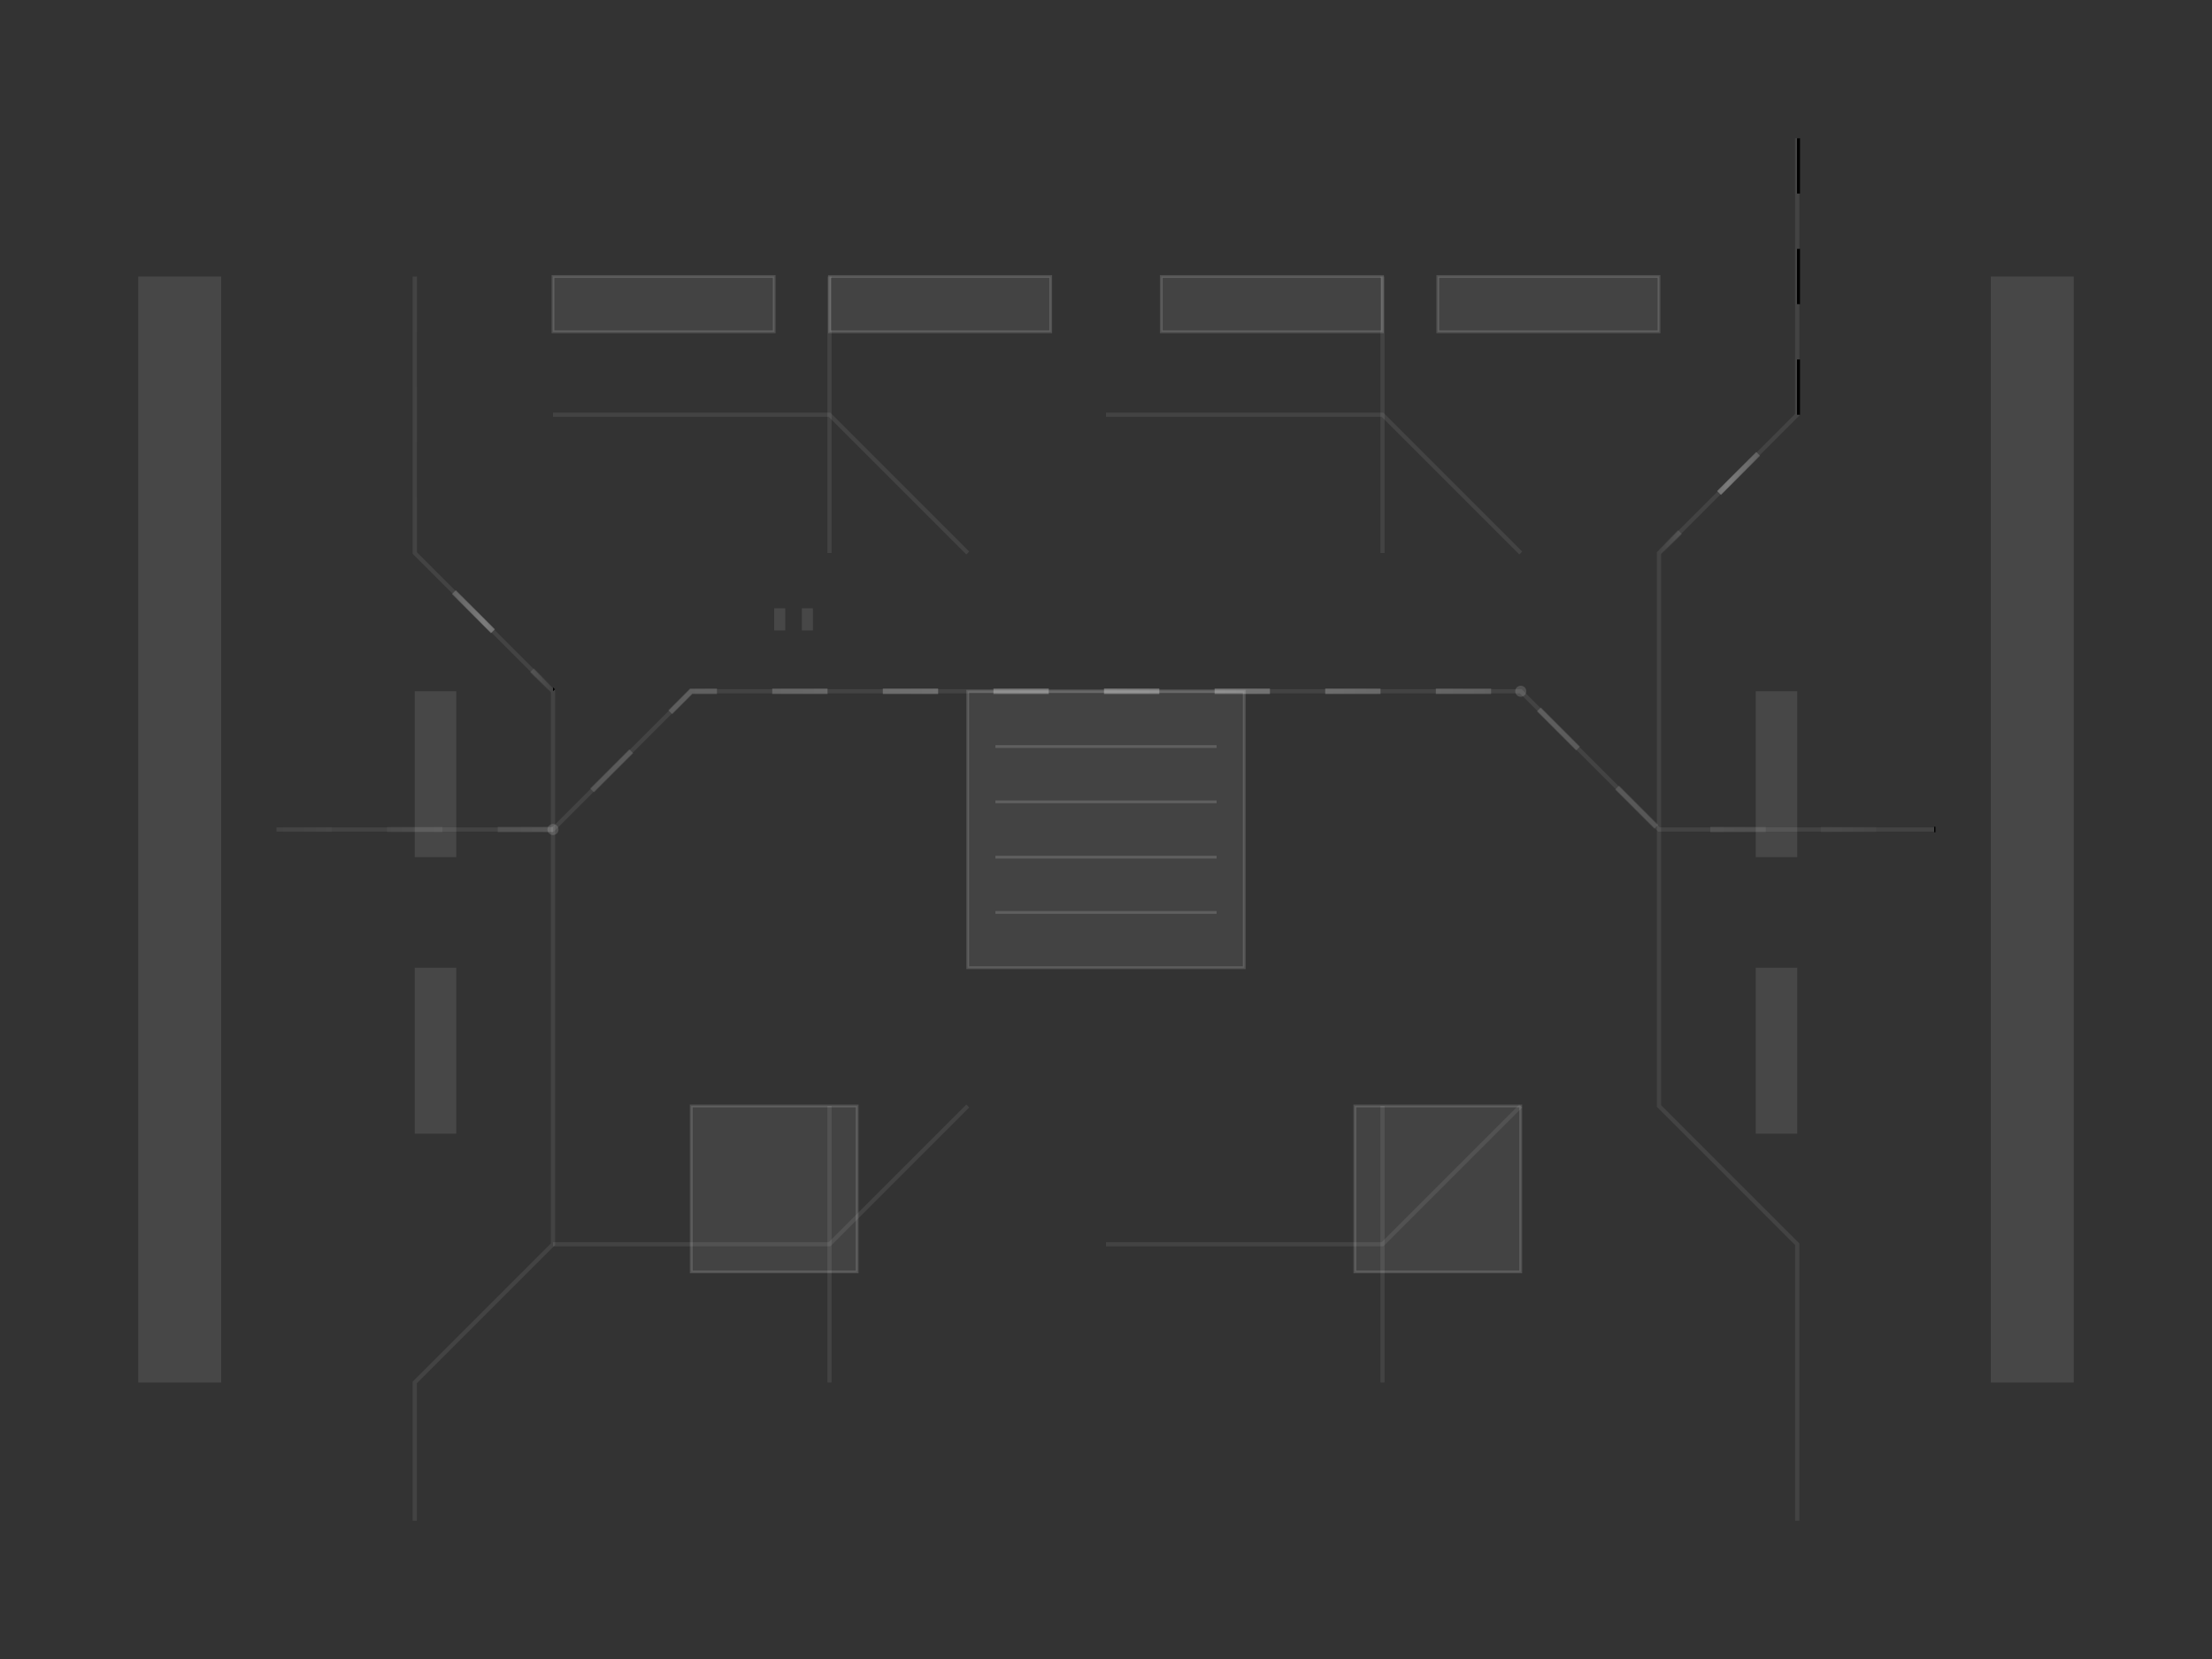 <svg xmlns="http://www.w3.org/2000/svg" viewBox="0 0 800 600">
  <rect x="0" y="0" width="800" height="600" fill="#333333" stroke="none"/>
  <defs>
    <!-- Definición de la animación del pulso eléctrico -->
    <linearGradient id="electricFlow" x1="0%" y1="0%" x2="100%" y2="0%">
      <stop offset="0%" stop-color="rgba(255,255,255,0)"/>
      <stop offset="50%" stop-color="rgba(255,255,255,0.3)"/>
      <stop offset="100%" stop-color="rgba(255,255,255,0)"/>
      <animate attributeName="x1" from="-100%" to="100%" dur="3s" repeatCount="indefinite"/>
      <animate attributeName="x2" from="0%" to="200%" dur="3s" repeatCount="indefinite"/>
    </linearGradient>
    
    <!-- Animación para las líneas punteadas -->
    <style type="text/css">
      .flowing-line {
        stroke-dasharray: 20;
        animation: flow 2s linear infinite;
      }
      @keyframes flow {
        from {
          stroke-dashoffset: 40;
        }
        to {
          stroke-dashoffset: 0;
        }
      }
    </style>
  </defs>

  <!-- Capa base de pistas principales -->
  <g stroke="rgba(255,255,255,0.08)" fill="none" stroke-width="1.5">
    <!-- Bus de datos principal -->
    <path d="M100 300 L200 300 L250 250 L550 250 L600 300 L700 300"/>
    <path d="M150 100 L150 200 L200 250 L200 450 L150 500 L150 550"/>
    <path d="M650 50 L650 150 L600 200 L600 400 L650 450 L650 550"/>
    
    <!-- Rutas de conexión secundarias -->
    <path d="M200 150 L300 150 L350 200 M400 150 L500 150 L550 200"/>
    <path d="M200 450 L300 450 L350 400 M400 450 L500 450 L550 400"/>
    <path d="M300 100 L300 200 M500 100 L500 200"/>
    <path d="M300 400 L300 500 M500 400 L500 500"/>
  </g>

  <!-- Líneas animadas superpuestas -->
  <g stroke="url(#electricFlow)" fill="none" stroke-width="2">
    <path class="flowing-line" d="M100 300 L200 300 L250 250 L550 250 L600 300 L700 300"/>
    <path class="flowing-line" d="M150 100 L150 200 L200 250"/>
    <path class="flowing-line" d="M650 50 L650 150 L600 200"/>
  </g>

  <!-- Chips y componentes grandes -->
  <g fill="rgba(255,255,255,0.08)" stroke="rgba(255,255,255,0.15)" stroke-width="1">
    <!-- CPU con pulso -->
    <rect x="350" y="250" width="100" height="100">
      <animate attributeName="fill-opacity" 
               values="0.08;0.12;0.08" 
               dur="2s" 
               repeatCount="indefinite"/>
    </rect>
    <path d="M360 270 L440 270 M360 290 L440 290 M360 310 L440 310 M360 330 L440 330"/>
    
    <!-- RAM slots -->
    <rect x="200" y="100" width="80" height="20"/>
    <rect x="300" y="100" width="80" height="20"/>
    <rect x="420" y="100" width="80" height="20"/>
    <rect x="520" y="100" width="80" height="20"/>
    
    <!-- Chipset con pulso -->
    <rect x="250" y="400" width="60" height="60">
      <animate attributeName="fill-opacity" 
               values="0.08;0.12;0.08" 
               dur="3s" 
               repeatCount="indefinite"/>
    </rect>
    <rect x="490" y="400" width="60" height="60">
      <animate attributeName="fill-opacity" 
               values="0.08;0.12;0.08" 
               dur="2.5s" 
               repeatCount="indefinite"/>
    </rect>
  </g>

  <!-- Puntos de conexión con pulso -->
  <g>
    <circle cx="200" cy="300" r="2" fill="rgba(255,255,255,0.15)">
      <animate attributeName="fill-opacity" 
               values="0.15;0.3;0.15" 
               dur="1s" 
               repeatCount="indefinite"/>
    </circle>
    <circle cx="550" cy="250" r="2" fill="rgba(255,255,255,0.15)">
      <animate attributeName="fill-opacity" 
               values="0.15;0.3;0.15" 
               dur="1.5s" 
               repeatCount="indefinite"/>
    </circle>
  </g>

  <!-- Conectores y puertos -->
  <g fill="rgba(255,255,255,0.1)">
    <rect x="50" y="100" width="30" height="400"/>
    <rect x="720" y="100" width="30" height="400"/>
    
    <!-- PCIe slots -->
    <rect x="150" y="250" width="15" height="60"/>
    <rect x="150" y="350" width="15" height="60"/>
    <rect x="635" y="250" width="15" height="60"/>
    <rect x="635" y="350" width="15" height="60"/>
  </g>

  <!-- Componentes pequeños con pulso -->
  <g fill="rgba(255,255,255,0.1)">
    <rect x="280" y="220" width="4" height="8">
      <animate attributeName="fill-opacity" 
               values="0.1;0.2;0.1" 
               dur="0.5s" 
               repeatCount="indefinite"/>
    </rect>
    <rect x="290" y="220" width="4" height="8">
      <animate attributeName="fill-opacity" 
               values="0.1;0.2;0.1" 
               dur="0.7s" 
               repeatCount="indefinite"/>
    </rect>
  </g>
</svg>